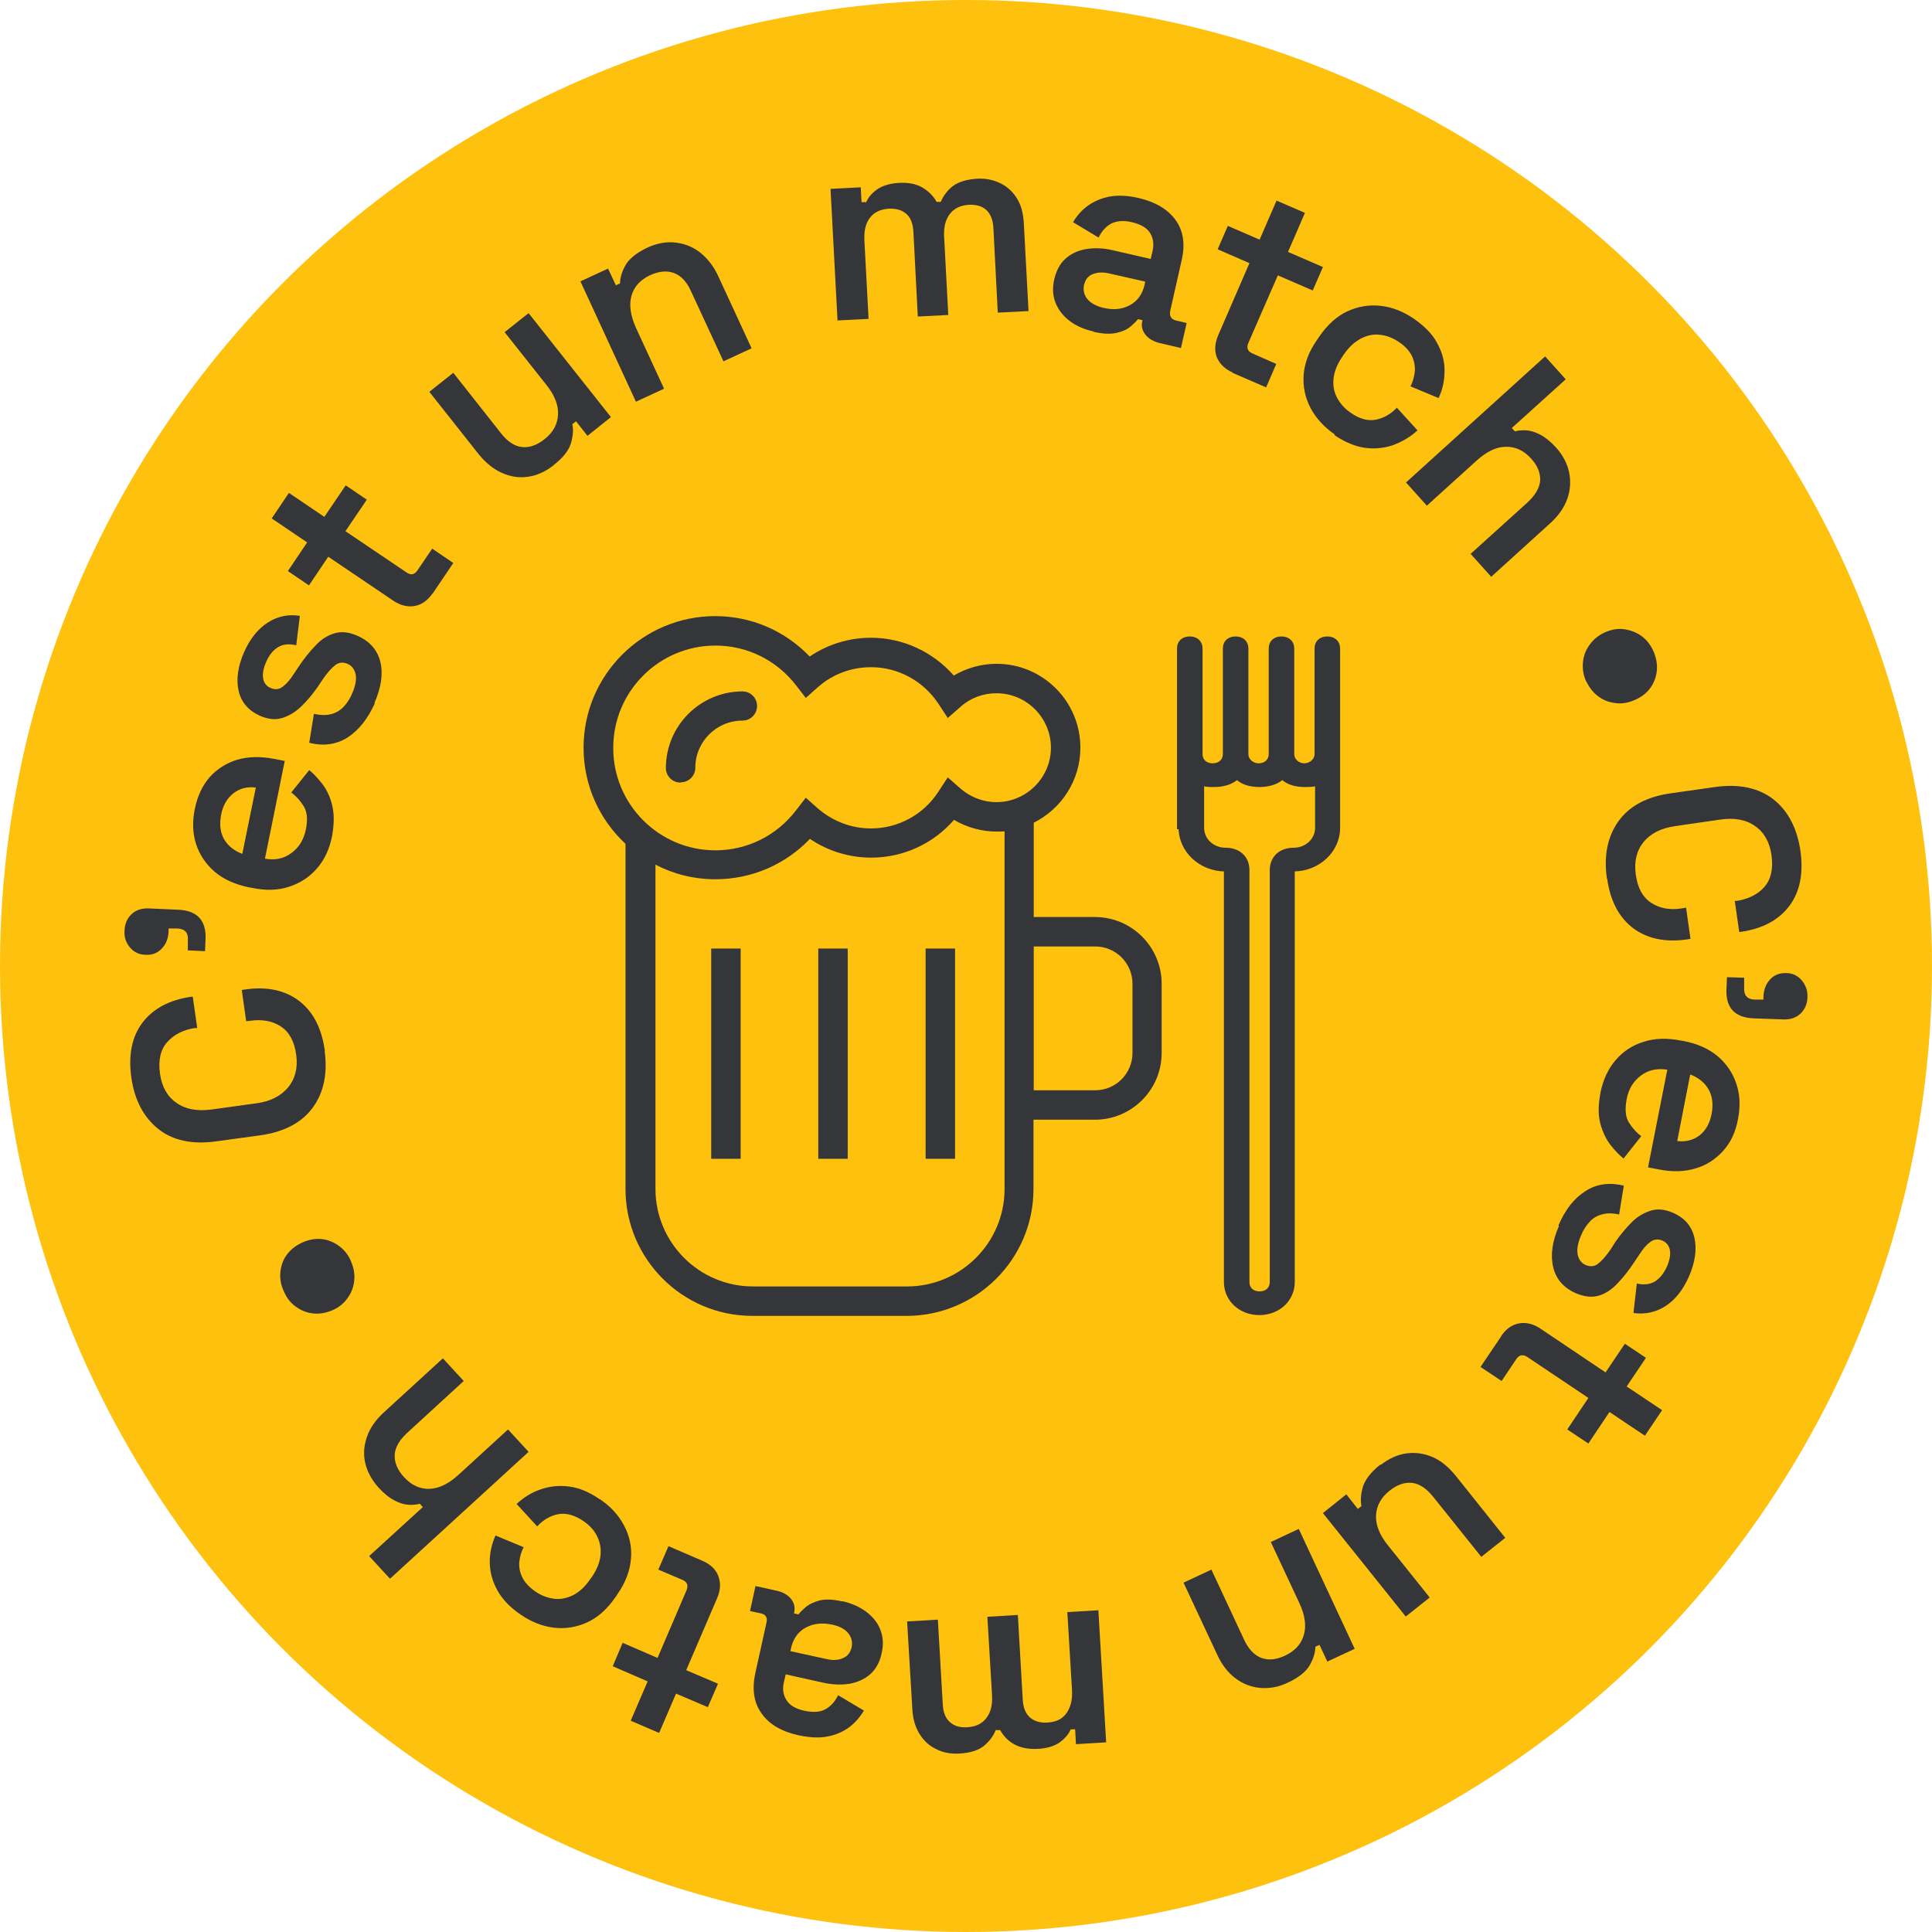 <?xml version="1.0" encoding="UTF-8"?><svg id="Calque_2" xmlns="http://www.w3.org/2000/svg" viewBox="0 0 74.16 74.16"><defs><style>.cls-1{fill:#fec10d;}.cls-2,.cls-3{fill:#34363a;}.cls-3{stroke:#34363a;stroke-miterlimit:10;stroke-width:.1px;}</style></defs><g id="Calque_1-2"><g><circle class="cls-1" cx="37.08" cy="37.08" r="37.08"/><g><g><path class="cls-2" d="M13.46,48.39c.11,.24,.16,.48,.14,.73-.02,.25-.1,.48-.24,.68-.14,.21-.33,.37-.57,.48s-.49,.16-.73,.14c-.25-.02-.47-.1-.67-.24-.21-.14-.37-.33-.48-.58-.12-.25-.17-.49-.15-.74,.02-.25,.09-.47,.23-.67,.14-.2,.33-.36,.58-.48,.25-.12,.5-.17,.75-.15,.25,.02,.47,.11,.67,.25,.2,.14,.36,.33,.47,.57Z"/><path class="cls-2" d="M12.46,40.33c.12,.87-.03,1.6-.45,2.18-.42,.58-1.1,.94-2.02,1.07l-1.69,.23c-.92,.13-1.67-.03-2.23-.48-.56-.45-.91-1.11-1.03-1.98-.12-.87,.03-1.58,.44-2.11s1.03-.86,1.86-.98h.06l.17,1.2h-.09c-.45,.07-.8,.25-1.06,.54-.26,.29-.35,.69-.28,1.21,.07,.5,.28,.88,.63,1.12,.35,.25,.79,.33,1.34,.26l1.73-.24c.54-.07,.94-.28,1.22-.61,.27-.33,.38-.75,.31-1.25-.07-.52-.27-.88-.59-1.09-.32-.21-.71-.28-1.16-.22l-.17,.02-.17-1.2,.14-.02c.83-.12,1.52,.03,2.06,.44,.54,.41,.87,1.05,.99,1.92Z"/><path class="cls-2" d="M7.87,36.51l-.66-.03v-.38c.03-.29-.11-.45-.41-.46h-.33v.15c-.02,.25-.1,.46-.27,.63-.16,.17-.36,.24-.6,.23-.25,0-.46-.1-.61-.28-.15-.18-.23-.39-.21-.65,.01-.26,.1-.47,.27-.63s.39-.23,.66-.22l1.13,.05c.73,.03,1.08,.41,1.05,1.13l-.02,.46Z"/><path class="cls-2" d="M12.75,32.08c-.1,.5-.29,.92-.58,1.25-.29,.34-.65,.57-1.08,.71s-.9,.15-1.42,.04l-.12-.02c-.52-.11-.96-.3-1.3-.59-.34-.29-.58-.64-.72-1.06-.14-.42-.15-.88-.05-1.37,.1-.48,.29-.89,.57-1.21,.29-.32,.64-.54,1.06-.67,.43-.12,.89-.13,1.41-.03l.41,.08-.76,3.75c.39,.07,.73,0,1.02-.22,.29-.21,.47-.51,.55-.9,.08-.38,.05-.67-.08-.89-.13-.21-.29-.39-.48-.53l.69-.86c.16,.13,.33,.31,.5,.53,.17,.22,.3,.49,.38,.82,.08,.33,.08,.71,0,1.16Zm-3.45,.7l.52-2.55c-.33-.04-.62,.03-.86,.22-.24,.19-.4,.46-.47,.81-.07,.37-.04,.69,.11,.95,.15,.26,.39,.45,.71,.57Z"/><path class="cls-2" d="M14.39,26.99c-.27,.6-.62,1.04-1.05,1.32-.43,.27-.93,.34-1.47,.2l.18-1.11c.26,.06,.48,.06,.67,.01,.19-.05,.35-.15,.48-.29s.24-.31,.32-.51c.13-.29,.17-.54,.13-.73-.04-.19-.15-.33-.31-.4-.17-.07-.33-.06-.47,.05-.14,.11-.31,.29-.49,.56l-.18,.27c-.2,.29-.42,.55-.64,.76-.23,.22-.47,.36-.73,.44-.26,.08-.54,.05-.84-.08-.45-.2-.73-.52-.83-.96-.1-.44-.03-.94,.21-1.49,.23-.52,.54-.9,.92-1.14,.38-.24,.79-.32,1.22-.25l-.14,1.13c-.29-.07-.52-.04-.71,.08-.19,.12-.33,.3-.44,.55-.11,.25-.15,.46-.12,.64,.03,.17,.12,.3,.29,.37,.16,.07,.32,.06,.46-.05,.14-.1,.28-.26,.42-.48l.18-.27c.21-.32,.43-.59,.66-.83,.22-.24,.46-.39,.73-.47s.55-.05,.87,.09c.48,.21,.78,.55,.89,1.01,.11,.46,.03,.99-.23,1.58Z"/><path class="cls-2" d="M16.61,22.77c-.19,.27-.41,.44-.69,.49-.27,.05-.55-.02-.82-.2l-2.5-1.69-.74,1.1-.81-.55,.74-1.1-1.36-.92,.66-.98,1.36,.92,.82-1.21,.81,.55-.82,1.21,2.34,1.58c.17,.12,.31,.09,.42-.07l.57-.84,.81,.55-.79,1.17Z"/><path class="cls-2" d="M21.25,17.86c-.31,.24-.63,.39-.98,.44-.35,.05-.68,0-1.01-.15-.33-.15-.62-.39-.89-.72l-1.89-2.39,.92-.73,1.83,2.32c.25,.32,.52,.5,.81,.53,.28,.03,.57-.07,.86-.3,.33-.26,.5-.57,.52-.94,.02-.37-.13-.75-.45-1.15l-1.6-2.02,.92-.73,3.16,3.99-.9,.72-.44-.56-.14,.11c.04,.2,.03,.44-.05,.72-.08,.28-.3,.57-.68,.86Z"/><path class="cls-2" d="M24.41,15.42l-2.13-4.62,1.06-.49,.3,.64,.16-.07c0-.21,.07-.45,.21-.7,.14-.25,.43-.48,.85-.68,.36-.16,.71-.23,1.06-.19,.35,.04,.67,.16,.95,.38,.28,.22,.52,.52,.7,.91l1.28,2.77-1.08,.5-1.24-2.68c-.17-.38-.39-.61-.66-.71-.27-.1-.57-.07-.91,.08-.38,.18-.62,.44-.72,.79-.1,.35-.04,.76,.17,1.23l1.08,2.34-1.08,.5Z"/><path class="cls-2" d="M32.15,12.33l-.27-5.08,1.16-.06,.03,.57h.18c.08-.19,.22-.35,.42-.49s.48-.23,.83-.25c.37-.02,.67,.04,.91,.18,.23,.14,.42,.32,.54,.55h.16c.11-.25,.26-.45,.47-.61,.21-.16,.52-.25,.92-.28,.32-.02,.61,.04,.87,.16,.26,.12,.48,.31,.65,.57,.17,.26,.26,.59,.28,.99l.18,3.36-1.18,.06-.17-3.28c-.02-.29-.11-.51-.27-.66s-.39-.21-.67-.2c-.31,.02-.55,.13-.72,.34s-.25,.51-.23,.88l.16,3.01-1.17,.06-.17-3.28c-.02-.3-.11-.52-.27-.66-.17-.15-.39-.21-.67-.2-.31,.02-.56,.13-.72,.34-.17,.21-.24,.51-.22,.88l.16,3.01-1.18,.06Z"/><path class="cls-2" d="M41.96,12.72c-.35-.08-.65-.21-.9-.4-.25-.19-.43-.42-.54-.69-.11-.27-.13-.58-.05-.92,.08-.33,.22-.6,.44-.79,.22-.19,.48-.31,.79-.36,.32-.05,.66-.04,1.03,.05l1.44,.33,.07-.3c.06-.26,.03-.49-.09-.69-.12-.2-.36-.34-.7-.42-.33-.08-.6-.05-.81,.06-.21,.12-.36,.3-.47,.53l-.98-.59c.14-.24,.32-.45,.55-.62s.5-.29,.83-.36c.32-.06,.7-.05,1.13,.05,.65,.15,1.12,.43,1.42,.84,.3,.41,.38,.92,.24,1.54l-.44,1.95c-.04,.2,.03,.32,.21,.37l.42,.1-.22,.96-.81-.19c-.24-.06-.42-.16-.55-.32-.13-.16-.17-.34-.12-.54v-.02l-.17-.04c-.06,.08-.16,.18-.29,.29-.13,.11-.31,.19-.54,.24s-.51,.04-.86-.04Zm.41-.9c.38,.09,.72,.05,1.01-.11,.29-.16,.48-.43,.56-.8l.02-.1-1.37-.31c-.25-.06-.46-.05-.64,.02-.18,.07-.29,.21-.34,.42-.04,.2,0,.38,.13,.54,.13,.16,.34,.27,.62,.34Z"/><path class="cls-2" d="M47.32,14.3c-.3-.13-.5-.33-.61-.58-.1-.26-.08-.54,.05-.85l1.2-2.77-1.22-.53,.39-.9,1.22,.53,.65-1.5,1.09,.47-.65,1.5,1.34,.58-.39,.9-1.34-.58-1.13,2.59c-.08,.19-.03,.32,.14,.4l.93,.41-.39,.9-1.29-.56Z"/><path class="cls-2" d="M51.24,16.68c-.41-.28-.72-.62-.93-1.01-.21-.4-.3-.82-.27-1.27,.03-.45,.2-.91,.52-1.36l.08-.12c.31-.45,.67-.78,1.08-.97,.41-.19,.84-.26,1.28-.21,.45,.05,.87,.22,1.28,.5,.4,.28,.7,.58,.88,.92,.19,.34,.29,.69,.29,1.06,0,.37-.07,.72-.23,1.06l-1.08-.45c.1-.19,.15-.39,.17-.59,.01-.2-.03-.4-.12-.59-.1-.19-.26-.37-.49-.52-.23-.16-.47-.25-.73-.28-.25-.03-.5,.02-.74,.15-.24,.13-.46,.33-.65,.61l-.06,.09c-.19,.28-.3,.55-.33,.82-.03,.27,.01,.51,.13,.74,.12,.23,.29,.42,.52,.58,.34,.24,.67,.33,.97,.27,.3-.06,.57-.21,.81-.46l.79,.87c-.27,.25-.58,.43-.92,.56-.34,.12-.71,.16-1.09,.11-.38-.05-.78-.22-1.18-.49Z"/><path class="cls-2" d="M53.97,18.52l5.34-4.84,.79,.88-2.07,1.87,.12,.13c.12-.04,.27-.05,.44-.04,.17,.01,.35,.07,.54,.17,.19,.1,.39,.26,.6,.49,.26,.29,.43,.61,.5,.95,.07,.34,.05,.68-.07,1.02-.12,.34-.34,.65-.66,.94l-2.26,2.05-.79-.88,2.19-1.98c.3-.28,.46-.56,.48-.84,.01-.29-.1-.57-.35-.84-.28-.31-.61-.46-.97-.45-.37,0-.74,.19-1.12,.53l-1.91,1.73-.79-.88Z"/><path class="cls-2" d="M60.89,26.17c-.11-.24-.15-.48-.13-.73,.02-.25,.1-.47,.25-.68,.15-.21,.34-.37,.58-.48,.24-.11,.49-.16,.73-.13s.47,.11,.67,.25c.2,.14,.36,.34,.47,.58,.11,.25,.16,.5,.14,.74-.02,.24-.1,.47-.24,.67-.14,.2-.34,.36-.59,.47-.26,.12-.51,.16-.75,.13-.25-.03-.47-.11-.67-.26-.2-.15-.35-.34-.46-.58Z"/><path class="cls-2" d="M61.68,33.72c-.12-.87,.02-1.6,.44-2.19s1.09-.95,2.02-1.08l1.69-.24c.92-.13,1.67,.03,2.24,.47,.57,.45,.91,1.11,1.04,1.98,.12,.87-.02,1.58-.43,2.12-.41,.54-1.03,.87-1.86,.99h-.06l-.17-1.19h.09c.45-.08,.8-.25,1.05-.54,.25-.29,.34-.69,.27-1.21-.07-.5-.28-.88-.63-1.12-.35-.25-.8-.33-1.34-.25l-1.73,.25c-.54,.08-.94,.28-1.21,.61-.27,.33-.37,.75-.3,1.25,.07,.52,.27,.88,.6,1.09,.32,.21,.71,.28,1.16,.21l.17-.03,.17,1.2-.14,.02c-.83,.12-1.52-.03-2.06-.43-.54-.41-.88-1.04-1-1.91Z"/><path class="cls-2" d="M66.29,37.51l.66,.02v.38c-.02,.3,.12,.45,.41,.46h.33v-.15c.02-.25,.1-.46,.26-.63,.16-.17,.36-.24,.6-.24,.25,0,.46,.1,.61,.28,.15,.18,.23,.39,.22,.65-.01,.26-.1,.47-.27,.63-.17,.16-.39,.23-.66,.22l-1.13-.04c-.73-.03-1.08-.4-1.05-1.12l.02-.46Z"/><path class="cls-2" d="M61.43,41.96c.1-.5,.29-.92,.58-1.26,.29-.34,.65-.58,1.08-.71,.43-.14,.9-.15,1.42-.05l.12,.02c.53,.1,.96,.3,1.3,.58,.34,.29,.58,.64,.72,1.06,.14,.42,.16,.87,.06,1.37-.09,.49-.28,.89-.57,1.21s-.64,.55-1.06,.67c-.42,.13-.89,.14-1.4,.04l-.42-.08,.74-3.75c-.39-.06-.73,.01-1.02,.23-.29,.22-.47,.52-.54,.9-.07,.38-.05,.67,.08,.89,.13,.21,.29,.39,.48,.53l-.68,.86c-.16-.13-.33-.3-.5-.52-.17-.22-.3-.49-.39-.82-.09-.33-.08-.71,0-1.16Zm3.45-.72l-.5,2.56c.34,.04,.62-.04,.86-.22,.24-.19,.39-.46,.46-.82,.07-.37,.03-.69-.12-.95-.15-.26-.39-.45-.71-.57Z"/><path class="cls-2" d="M59.82,47.04c.26-.61,.61-1.05,1.04-1.32,.43-.28,.92-.34,1.47-.21l-.18,1.11c-.26-.06-.48-.06-.67,0-.19,.05-.35,.15-.47,.29-.13,.14-.24,.31-.32,.51-.13,.3-.17,.54-.13,.74,.04,.19,.15,.33,.31,.4,.17,.07,.33,.06,.47-.05,.14-.11,.31-.29,.49-.56l.17-.27c.2-.29,.42-.55,.64-.77s.47-.36,.73-.44c.26-.08,.54-.05,.84,.08,.46,.2,.73,.52,.83,.96,.1,.44,.03,.94-.21,1.49-.23,.52-.53,.9-.91,1.14-.38,.24-.79,.32-1.22,.26l.13-1.13c.29,.06,.52,.03,.71-.09,.18-.12,.33-.31,.44-.55,.11-.25,.15-.47,.12-.64-.03-.17-.13-.3-.29-.37-.17-.07-.32-.05-.46,.05s-.28,.26-.42,.48l-.18,.27c-.21,.32-.43,.6-.65,.83-.22,.24-.46,.4-.72,.48-.26,.08-.55,.05-.87-.08-.49-.21-.78-.55-.89-1.01s-.04-.99,.22-1.58Z"/><path class="cls-2" d="M57.62,51.29c.18-.27,.41-.44,.68-.49,.27-.05,.55,.01,.83,.2l2.5,1.68,.74-1.1,.81,.54-.74,1.1,1.36,.91-.66,.98-1.36-.91-.81,1.21-.81-.54,.81-1.21-2.34-1.57c-.17-.11-.31-.09-.42,.07l-.57,.85-.81-.54,.79-1.17Z"/><path class="cls-2" d="M53,56.23c.31-.24,.63-.39,.98-.44s.68,0,1.01,.14,.62,.39,.89,.72l1.9,2.38-.92,.73-1.85-2.31c-.26-.32-.53-.5-.81-.53-.28-.03-.57,.07-.86,.3-.33,.26-.5,.58-.52,.94-.02,.37,.13,.75,.45,1.15l1.61,2.01-.92,.73-3.18-3.97,.9-.72,.44,.56,.14-.11c-.04-.2-.03-.44,.05-.72,.08-.28,.3-.57,.67-.87Z"/><path class="cls-2" d="M49.85,58.68l2.15,4.61-1.05,.49-.3-.64-.16,.07c0,.21-.07,.45-.21,.7-.14,.25-.42,.48-.85,.68-.35,.17-.71,.23-1.06,.2-.35-.03-.67-.16-.95-.37-.29-.22-.52-.52-.7-.91l-1.29-2.76,1.07-.5,1.25,2.68c.17,.37,.4,.61,.67,.71,.27,.1,.57,.07,.91-.09,.38-.18,.62-.44,.72-.8,.1-.35,.04-.76-.18-1.23l-1.09-2.33,1.07-.5Z"/><path class="cls-2" d="M42.16,61.8l.3,5.08-1.16,.07-.03-.57h-.17c-.08,.19-.22,.35-.42,.5-.2,.14-.48,.23-.83,.25-.37,.02-.67-.04-.91-.17s-.42-.32-.55-.55h-.17c-.1,.25-.26,.45-.47,.62-.21,.16-.52,.26-.92,.28-.32,.02-.61-.03-.87-.16-.27-.12-.48-.31-.65-.57-.17-.26-.27-.59-.29-.98l-.2-3.36,1.18-.07,.19,3.28c.02,.29,.11,.52,.28,.66,.17,.15,.39,.21,.67,.19,.31-.02,.55-.13,.72-.35s.24-.51,.22-.88l-.18-3.01,1.17-.07,.19,3.28c.02,.29,.11,.51,.28,.66,.17,.14,.39,.21,.67,.19,.32-.02,.56-.13,.72-.35s.24-.51,.22-.88l-.18-3.01,1.18-.07Z"/><path class="cls-2" d="M32.33,61.46c.35,.08,.65,.21,.91,.4,.25,.19,.44,.41,.55,.69s.13,.58,.05,.92c-.07,.33-.22,.6-.43,.79-.21,.19-.48,.31-.79,.37-.31,.05-.66,.04-1.02-.04l-1.44-.32-.07,.3c-.06,.26-.03,.49,.1,.69,.12,.2,.36,.34,.7,.41,.34,.07,.61,.05,.81-.07,.21-.12,.36-.3,.47-.53l.99,.59c-.14,.24-.32,.45-.55,.63-.23,.17-.5,.3-.82,.36-.33,.07-.7,.05-1.13-.04-.65-.14-1.13-.42-1.42-.83-.3-.41-.38-.92-.25-1.54l.43-1.95c.05-.2-.03-.32-.21-.36l-.42-.09,.21-.96,.81,.18c.24,.05,.43,.16,.55,.31,.13,.16,.17,.34,.12,.54v.02l.17,.04c.06-.08,.16-.18,.29-.29,.13-.11,.31-.19,.53-.25,.23-.05,.51-.04,.86,.04Zm-.4,.9c-.38-.08-.72-.04-1.01,.12-.29,.16-.48,.43-.56,.8l-.02,.1,1.37,.3c.25,.06,.46,.05,.64-.03,.18-.07,.29-.21,.34-.42,.04-.2,0-.38-.13-.54-.13-.16-.34-.27-.62-.33Z"/><path class="cls-2" d="M26.96,59.91c.3,.13,.51,.32,.61,.58,.1,.26,.09,.54-.04,.85l-1.19,2.77,1.22,.52-.39,.9-1.22-.52-.65,1.51-1.09-.47,.65-1.51-1.34-.58,.38-.9,1.34,.58,1.11-2.59c.08-.19,.03-.32-.14-.4l-.94-.4,.39-.9,1.3,.56Z"/><path class="cls-2" d="M23.02,57.54c.41,.28,.72,.61,.93,1.01,.21,.39,.31,.82,.27,1.27-.03,.45-.2,.91-.51,1.36l-.08,.12c-.31,.45-.67,.78-1.08,.97-.41,.19-.84,.26-1.28,.21-.44-.05-.87-.22-1.28-.5-.4-.27-.7-.58-.89-.92s-.29-.69-.3-1.06,.07-.72,.22-1.06l1.08,.45c-.1,.19-.15,.39-.17,.59-.01,.2,.03,.4,.13,.59,.1,.19,.26,.36,.49,.52,.23,.16,.48,.25,.73,.28,.25,.03,.5-.03,.74-.15,.24-.13,.45-.33,.64-.61l.06-.08c.19-.28,.3-.55,.33-.82s-.02-.52-.13-.74c-.11-.23-.29-.42-.52-.58-.35-.24-.67-.32-.97-.27-.3,.06-.57,.21-.81,.47l-.79-.86c.27-.25,.57-.44,.92-.56,.34-.12,.71-.16,1.09-.11,.39,.05,.78,.21,1.18,.49Z"/><path class="cls-2" d="M20.29,55.73l-5.32,4.87-.8-.87,2.06-1.88-.12-.13c-.12,.04-.27,.05-.44,.04-.17-.01-.35-.07-.54-.17-.19-.1-.39-.26-.6-.49-.26-.29-.43-.6-.51-.94-.08-.34-.05-.68,.07-1.02,.12-.34,.34-.65,.66-.94l2.25-2.06,.8,.87-2.18,2c-.3,.28-.46,.56-.47,.85-.01,.29,.11,.57,.36,.84,.28,.31,.61,.46,.97,.45s.74-.19,1.12-.54l1.9-1.74,.8,.87Z"/></g><g><path class="cls-2" d="M42.04,35.2h-2.36v-3.62c1.06-.53,1.79-1.62,1.79-2.88,0-1.78-1.44-3.22-3.22-3.22-.58,0-1.14,.16-1.64,.45-.8-.91-1.95-1.45-3.18-1.45-.84,0-1.65,.25-2.35,.72-.95-.99-2.24-1.55-3.63-1.55-2.78,0-5.05,2.26-5.05,5.05,0,1.46,.62,2.77,1.61,3.69v13.25c0,2.68,2.18,4.87,4.87,4.87h5.92c2.68,0,4.87-2.18,4.87-4.87v-2.66h2.36c1.41,0,2.56-1.15,2.56-2.56v-2.66c0-1.41-1.15-2.56-2.56-2.56h0Zm-18.5-6.5c0-2.16,1.76-3.92,3.92-3.92,1.22,0,2.35,.56,3.1,1.53l.37,.48,.45-.4c.57-.51,1.3-.78,2.05-.78,1.05,0,2.01,.53,2.59,1.4l.36,.55,.49-.43c.38-.34,.87-.52,1.38-.52,1.15,0,2.09,.94,2.09,2.09s-.94,2.09-2.09,2.09c-.51,0-1-.19-1.38-.52l-.49-.43-.36,.55c-.57,.88-1.54,1.41-2.59,1.41-.75,0-1.48-.28-2.05-.78l-.45-.4-.37,.48c-.75,.98-1.88,1.54-3.1,1.54-2.16,0-3.92-1.76-3.92-3.92h0Zm11.27,20.68h-5.91c-2.06,0-3.74-1.68-3.74-3.74v-12.45c.69,.36,1.47,.56,2.3,.56,1.39,0,2.68-.56,3.63-1.55,.69,.47,1.51,.72,2.35,.72,1.23,0,2.38-.53,3.18-1.45,.49,.29,1.06,.45,1.64,.45,.1,0,.2,0,.3-.01v13.73c0,2.06-1.68,3.74-3.74,3.74h0Zm8.66-8.96c0,.79-.64,1.43-1.43,1.43h-2.36v-5.52h2.36c.79,0,1.43,.64,1.43,1.43v2.66Z"/><path class="cls-2" d="M27.3,36.41h1.13v8.07h-1.13v-8.07Z"/><path class="cls-2" d="M31.41,36.41h1.13v8.07h-1.13v-8.07Z"/><path class="cls-2" d="M35.53,36.41h1.13v8.07h-1.13v-8.07Z"/><path class="cls-2" d="M26.13,30.03c.31,0,.56-.25,.56-.56,0-1,.81-1.81,1.81-1.81,.31,0,.56-.25,.56-.56s-.25-.56-.56-.56c-1.62,0-2.94,1.32-2.94,2.94,0,.31,.25,.56,.56,.56h0Z"/></g><path class="cls-3" d="M45.29,31.78c0,.89,.79,1.62,1.74,1.62v15.81c0,.69,.57,1.22,1.31,1.22s1.31-.53,1.31-1.22v-15.81c.96,0,1.74-.73,1.74-1.62v-6.89c0-.24-.17-.41-.44-.41s-.44,.16-.44,.41v4.05c0,.24-.22,.41-.44,.41s-.44-.16-.44-.41v-4.05c0-.24-.17-.41-.44-.41s-.44,.16-.44,.41v4.05c0,.24-.17,.41-.44,.41-.22,0-.44-.16-.44-.41v-4.05c0-.24-.17-.41-.44-.41s-.44,.16-.44,.41v4.05c0,.24-.17,.41-.44,.41s-.44-.16-.44-.41v-4.05c0-.24-.17-.41-.44-.41s-.44,.16-.44,.41v6.89Zm5.24,0c0,.45-.39,.81-.87,.81-.52,0-.87,.32-.87,.81v15.81c0,.24-.17,.41-.44,.41s-.44-.16-.44-.41v-15.81c0-.49-.35-.81-.87-.81-.48,0-.87-.36-.87-.81v-1.66c.13,.04,.26,.04,.44,.04,.31,0,.65-.08,.87-.28,.22,.2,.52,.28,.87,.28,.31,0,.65-.08,.87-.28,.22,.2,.52,.28,.87,.28,.13,0,.31,0,.44-.04v1.66Z"/></g></g></g></svg>